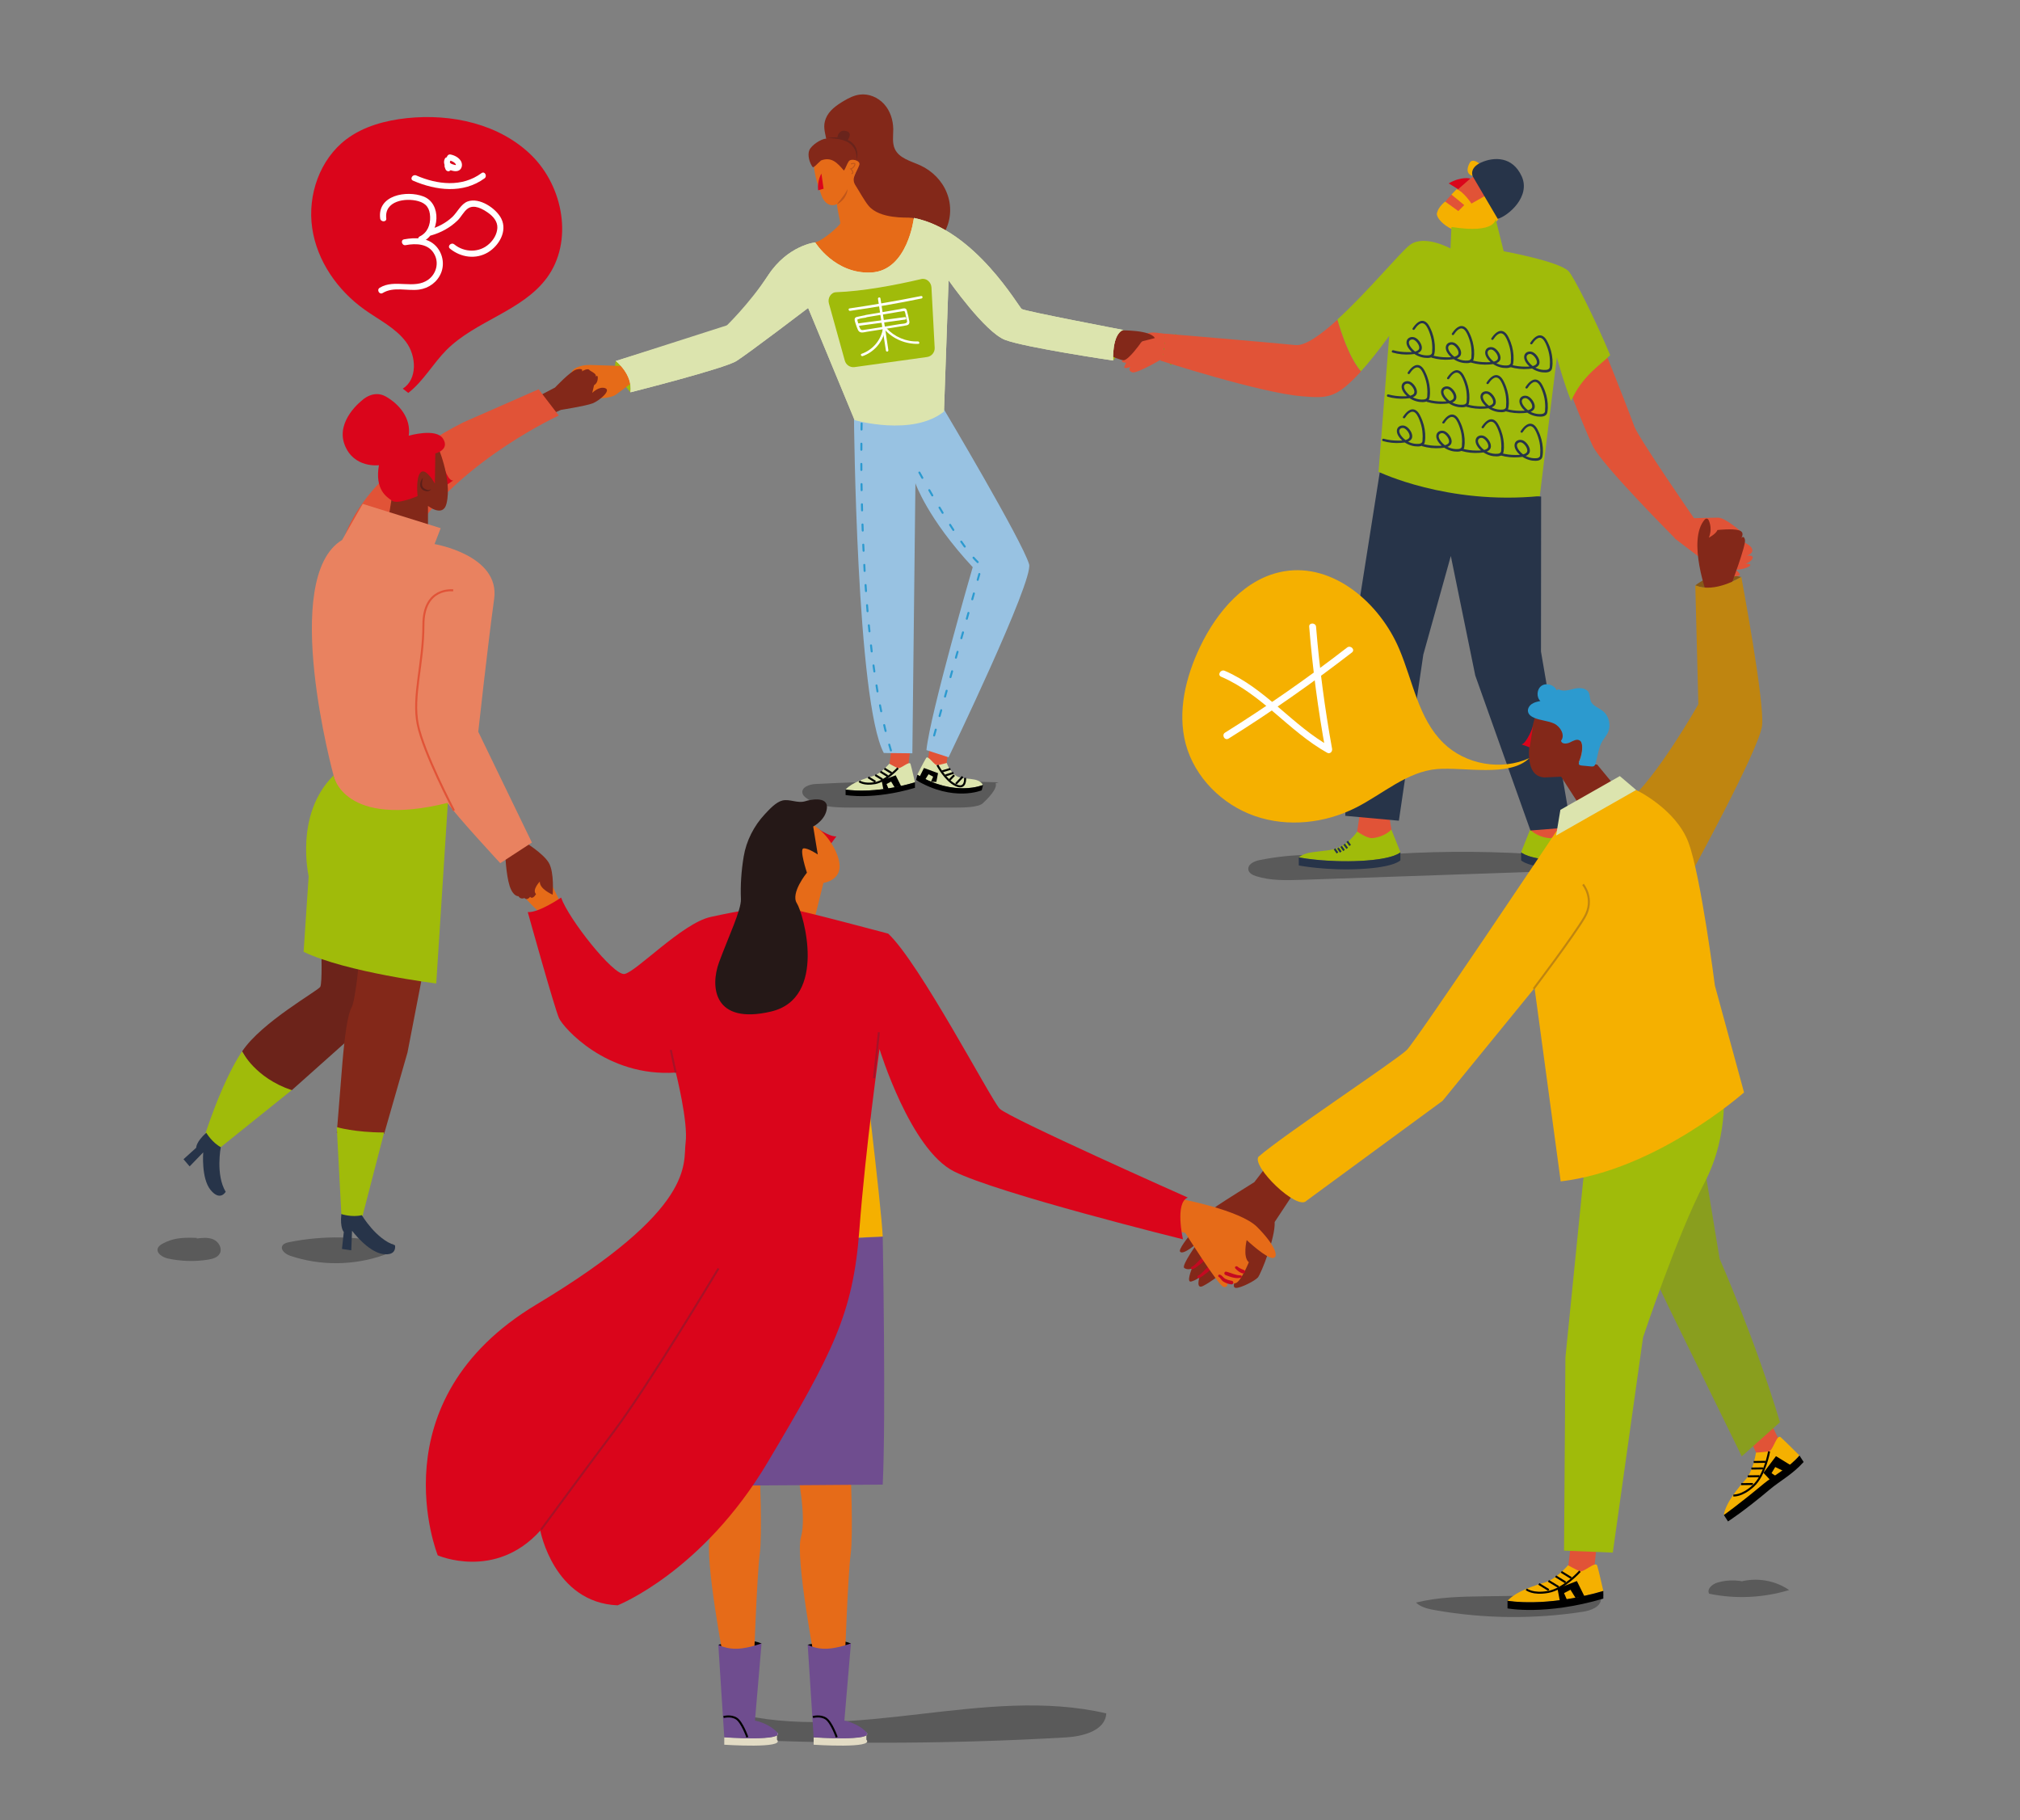 <?xml version="1.0" encoding="UTF-8" standalone="no"?>
<!DOCTYPE svg PUBLIC "-//W3C//DTD SVG 1.1//EN" "http://www.w3.org/Graphics/SVG/1.1/DTD/svg11.dtd">
<svg width="100%" height="100%" viewBox="0 0 1322 1191" version="1.1" xmlns="http://www.w3.org/2000/svg" xmlns:xlink="http://www.w3.org/1999/xlink" xml:space="preserve" xmlns:serif="http://www.serif.com/" style="fill-rule:evenodd;clip-rule:evenodd;stroke-miterlimit:10;">
    <rect x="0" y="0" width="1322" height="1191" fill="#808080" stroke="none"/>
    <g id="a">
        <g>
            <g>
                <path d="M653.6,511.9C613.6,510.6 573.6,510.9 533.6,513C529.6,513.2 524.2,515.2 525.2,519.1C525.5,520.4 526.6,521.3 527.6,522.1C535.6,528.1 546.5,528.4 556.5,528.4L626.4,528.4C630.3,528.4 640.3,528.3 643.2,525.6C646.1,522.9 653,516.1 651.6,512.5" style="fill-opacity:0.3;fill-rule:nonzero;"/>
                <path d="M257.7,814.2C235.3,808.7 211.7,808.2 189.1,812.8C187.5,813.1 185.6,813.7 184.8,815.1C183.3,817.9 187,820.7 190,821.7C209.6,828.3 231.4,828.1 250.9,821.3C252.1,820.9 253.4,820.3 254.1,819.2C254.8,818.1 254.3,816.3 253,816.1" style="fill-opacity:0.3;fill-rule:nonzero;"/>
                <path d="M128.9,810C118.3,809.5 112.6,810.4 106.3,813.8C105.1,814.5 103.8,815.4 103.3,816.7C102.1,820.1 106.5,822.7 110,823.5C118.6,825.3 127.5,825.6 136.2,824.2C139.2,823.7 142.5,822.8 143.9,820.1C145.6,816.8 143.1,812.5 139.7,811C136.3,809.5 132.4,809.9 128.7,810.4" style="fill-opacity:0.3;fill-rule:nonzero;"/>
                <path d="M857.4,559.4C846.2,559.4 835.1,560.6 824.2,562.8C820.7,563.5 816.4,565.6 817,569.1C817.4,571.4 819.9,572.6 822.1,573.3C831.5,576.3 841.7,576 851.6,575.7C915.5,573.5 979.4,571.3 1043.3,569.1C1047.1,569 1052.3,567 1051.3,563.4C984.6,554.8 916.7,555.4 850.2,565.2" style="fill-opacity:0.3;fill-rule:nonzero;"/>
                <path d="M1049.5,1043.3C1023.4,1043.7 997.2,1044.1 971.1,1044.5C956.2,1044.7 941.2,1045 926.7,1048.6C930.1,1051.8 934.9,1052.8 939.5,1053.6C971.3,1059.2 1004,1059.5 1035.9,1054.6C1041.1,1053.8 1047.5,1051.5 1047.8,1046.3" style="fill-opacity:0.3;fill-rule:nonzero;"/>
                <path d="M1146.6,1036.5C1139.5,1033.7 1131.4,1033.3 1124,1035.5C1120.6,1036.5 1116.8,1039.8 1118.6,1042.8C1135.9,1046.4 1154,1045.5 1170.9,1040.4C1160.5,1033.2 1146.5,1031.6 1134.8,1036.3" style="fill-opacity:0.3;fill-rule:nonzero;"/>
                <path d="M484.7,1138.2C555.7,1141.4 626.8,1140.9 697.8,1136.8C709,1136.1 723.4,1132.3 724,1121.1C644.2,1102.6 559,1141.1 479.7,1120.6" style="fill-opacity:0.3;fill-rule:nonzero;"/>
            </g>
            <path d="M728.5,235.9C728.5,235.9 727.6,218.5 735.2,215.9C735.2,215.9 734.6,224.6 733,228.4C731.5,232.1 728.5,235.9 728.5,235.9Z" style="fill:rgb(160,187,10);fill-rule:nonzero;"/>
            <path d="M412.6,256.7C414.3,244.8 403,236.2 403,236.2C403,236.2 402.1,239.3 402.6,242.6C403.1,245.9 412.6,256.7 412.6,256.7Z" style="fill:rgb(160,187,10);fill-rule:nonzero;"/>
            <path d="M763.3,233.2C763.3,233.2 744.1,244.9 740.9,243.6C737.7,242.3 739.8,240.1 739.8,240.1C739.8,240.1 734.8,242 735.9,239.7C737,237.4 737,237.3 737,237.3C737,237.3 732.7,237.3 734.8,235.6C737,233.9 739.8,227.2 742.6,226.1C745.4,225 747.6,223.3 747.6,223.3L750.8,218.3C750.8,218.3 752.3,217.2 756.8,217.7C761.3,218.1 766.9,219.2 766.9,219.2L763.3,233.2Z" style="fill:rgb(225,83,55);fill-rule:nonzero;"/>
            <path d="M734.2,216.2C734.2,216.2 752.8,215.8 755.8,221.2C755.8,221.2 750.6,222.6 748,223.2C747,223.4 745.9,225.3 745.9,225.3C745.9,225.3 738.9,235.1 735.6,235.7C734.1,236 726.2,232.6 726.2,232.6C726.2,232.6 726.6,218.6 734.2,216.2Z" style="fill:rgb(131,40,25);fill-rule:nonzero;"/>
            <path d="M407,239.5C406.4,239.5 391.2,238.9 389.3,238.9C387.4,238.9 380.8,238.1 376,241.3C371.1,244.5 376.2,249.9 376.2,249.9L381.3,260.8L392.2,260.6C392.2,260.6 399.7,260.6 403.1,258.2C406.5,255.8 414.2,249.9 414.2,249.9L407,239.5Z" style="fill:rgb(230,107,24);fill-rule:nonzero;"/>
            <path d="M352.9,259L363.2,253.6C363.2,253.6 373.5,242.7 377.2,241.8C377.2,241.8 382.1,240.5 380.8,243C380.8,243 384.9,240.4 385.9,242.3L388.3,243.8C390.7,245.3 389.8,246.5 389.8,246.5C389.8,246.5 391.5,244.6 391.2,247.9C390.9,251.1 388.8,252 388.8,252L387.6,257.1C387.6,257.1 392,252.5 396.1,254C400.2,255.5 392.2,262.2 387.9,263.9C383.6,265.6 367.1,268.2 367.1,268.2L359.9,271.4L352.9,259Z" style="fill:rgb(131,40,25);fill-rule:nonzero;"/>
            <path d="M1109.5,383C1122.2,388.5 1139.5,377.5 1139.5,377.5C1139.5,377.5 1132.5,375.9 1125.6,375.9C1118.7,376 1109.5,383 1109.5,383Z" style="fill:rgb(134,89,25);fill-rule:nonzero;"/>
            <path d="M535.1,542.1C535.1,542.1 535.3,542.2 535.6,542.4C537.4,543.6 544.2,547.8 547.4,547.2L542.4,554" style="fill:rgb(218,5,27);fill-rule:nonzero;"/>
            <path d="M1107.2,339.1C1107.2,339.1 1119.8,338.7 1124.4,338.7C1129,338.7 1138.9,347.4 1138.9,347.4L1135.5,352.3C1135.5,352.3 1145.3,355.6 1146.6,359C1147.9,362.5 1142.9,363.6 1142.9,363.6C1142.9,363.6 1147.9,362.9 1147,365.3C1146.1,367.7 1142.4,368.8 1142.4,368.8C1142.4,368.8 1147.8,368.8 1144.4,370.8C1140.9,372.8 1135.9,372.8 1135.9,372.8C1135.9,372.8 1138.7,374.8 1138.7,376.1C1138.7,377.4 1129.1,377.4 1129.1,377.4L1095.9,352.2L1107.2,339.1Z" style="fill:rgb(225,83,55);fill-rule:nonzero;"/>
            <path d="M1117.6,390.3C1117.6,390.3 1103.7,353.3 1115.8,339.8C1116.5,339.1 1117.6,339.2 1118.1,340.1C1119.2,342.3 1120.5,346.5 1118.4,351.8C1118.4,351.8 1123,349.4 1124,346.8C1124,346.8 1133.8,345.7 1138.1,347C1142.4,348.3 1139.4,352.4 1139.4,352.4C1139.4,352.4 1141.1,349.6 1142,353.1C1142.9,356.6 1132.4,384.2 1132.4,384.2L1117.6,390.3Z" style="fill:rgb(131,40,25);fill-rule:nonzero;"/>
            <g>
                <path d="M583.2,491.5L581.9,501.7C581.9,501.7 596.3,505.5 594.5,501.7C594.3,501.3 595.8,489.9 595.8,489.9" style="fill:rgb(225,83,55);fill-rule:nonzero;"/>
                <path d="M582,499.7C582,499.7 576.5,506.2 571.3,507.8C566.1,509.4 557.7,511.9 553.4,516.6C553.4,516.6 571.3,520 598.8,511.9C598.8,511.9 596.6,502.2 595.9,499.9C595.2,497.6 589.4,503.3 587.6,502.6C585.9,501.9 582,499.7 582,499.7Z" style="fill:rgb(220,228,174);fill-rule:nonzero;"/>
                <path d="M577,510.7L586.2,507.3L589.8,514.5L585.5,515.2L583.2,511.4L580.2,513L581.6,516.3L578.1,516.4L577,510.7Z" style="fill-rule:nonzero;"/>
                <path d="M598.8,515.5C571.3,523.6 553.4,520.2 553.4,520.2L553.4,516.6C553.4,516.6 571.3,520 598.8,511.9L598.8,515.5Z" style="fill-rule:nonzero;"/>
                <path d="M587.7,502.6C587.7,502.6 580.1,511 572.7,512.4C565.3,513.7 562.3,511.2 562.3,511.2" style="fill:none;fill-rule:nonzero;stroke:black;stroke-width:1.32px;"/>
                <path d="M578.8,502.9L583.5,505.8" style="fill:none;fill-rule:nonzero;stroke:black;stroke-width:1.32px;"/>
                <path d="M576.2,504.9L580.9,507.8" style="fill:none;fill-rule:nonzero;stroke:black;stroke-width:1.32px;"/>
                <path d="M572.8,507.1L577.5,510" style="fill:none;fill-rule:nonzero;stroke:black;stroke-width:1.32px;"/>
                <path d="M568.2,508.6L572.9,511.5" style="fill:none;fill-rule:nonzero;stroke:black;stroke-width:1.32px;"/>
            </g>
            <g>
                <path d="M620.6,490.9L619.3,501.1C619.3,501.1 604.4,501.2 607.1,498C607.4,497.7 608.8,486.2 608.8,486.2" style="fill:rgb(225,83,55);fill-rule:nonzero;"/>
                <path d="M619.6,499.2C619.6,499.2 621.4,504.9 626,507.8C630.6,510.7 640.3,508 643.3,513.6C643.3,513.6 624.9,521.6 600.3,506.9C600.3,506.9 604.8,498 606.1,496C607.4,493.9 611.5,500.9 613.4,500.7C615.4,500.4 619.6,499.2 619.6,499.2Z" style="fill:rgb(220,228,174);fill-rule:nonzero;"/>
                <path d="M599.5,510.4C624.1,525 642.5,517.1 642.5,517.1L643.4,513.6C643.4,513.6 625,521.6 600.4,506.9L599.5,510.4Z" style="fill-rule:nonzero;"/>
                <path d="M613.5,500.6C613.5,500.6 618.8,510.7 625.6,513.8C632.4,516.9 631.6,509 631.6,509" style="fill:none;fill-rule:nonzero;stroke:black;stroke-width:1.32px;"/>
                <path d="M622,503.1L616.7,504.7" style="fill:none;fill-rule:nonzero;stroke:black;stroke-width:1.32px;"/>
                <path d="M624,505.7L618.8,507.4" style="fill:none;fill-rule:nonzero;stroke:black;stroke-width:1.32px;"/>
                <path d="M624.5,507.2L621.5,510.3" style="fill:none;fill-rule:nonzero;stroke:black;stroke-width:1.32px;"/>
                <path d="M630,508.2L625.6,512.9" style="fill:none;fill-rule:nonzero;stroke:black;stroke-width:1.32px;"/>
            </g>
            <path d="M470.1,1076.2C470.1,1076.2 476.7,1074.5 484.9,1073.6C493.1,1072.7 498.4,1075.4 498.4,1075.4L488.3,1082.6L477.7,1083.3L470.1,1076.2Z" style="fill-rule:nonzero;"/>
            <path d="M528.6,1076.2C528.6,1076.2 535.2,1074.5 543.4,1073.6C551.6,1072.7 556.9,1075.4 556.9,1075.4L546.8,1082.6L536.2,1083.3L528.6,1076.2Z" style="fill-rule:nonzero;"/>
            <path d="M356.6,569.7L366.3,589.5L352.5,596.5C352.5,596.5 338.9,583.8 338,579.2C337.1,574.5 356.6,569.7 356.6,569.7Z" style="fill:rgb(230,107,24);fill-rule:nonzero;"/>
            <path d="M342.8,550.6C342.8,550.6 355.5,558.2 359.2,564.6C362.9,571 361.7,585.4 361.7,585.4C361.7,585.4 352.9,581.7 353.3,576.8C353.3,576.8 348,582.3 350.8,585C350.8,585 348.7,588.9 346.9,586.8C346.9,586.8 345.1,589.5 343.2,587.6C343.2,587.6 340.7,588.8 339.3,586.4C339.3,586.4 335.8,586.8 333.5,579.6C331.2,572.4 330.6,558.6 330.6,558.6L342.8,550.6Z" style="fill:rgb(131,40,25);fill-rule:nonzero;"/>
            <path d="M832.2,758.8L820.9,773.5C820.9,773.5 800.7,786.1 796.5,789C792.3,791.9 770.2,816.3 772.3,819C774.4,821.6 783.9,813 783.9,813C783.9,813 773.1,828 775,829.6C776.9,831.2 780,830.1 780,830.1C780,830.1 776.1,839.6 779.7,838.5C783.4,837.4 785,835.6 785,835.6C785,835.6 782.4,844 787.4,841.4C792.4,838.8 797.4,834.8 797.4,834.8L808.7,837.2C808.7,837.2 805.8,842.7 809,842.7C812.2,842.7 821.1,838.2 823.2,835.9C825.3,833.5 834.8,809.6 834.2,799.6L850.2,775.4" style="fill:rgb(131,40,25);fill-rule:nonzero;"/>
            <path d="M780.4,830.5C781.9,830 783.2,829 784.4,828C785.5,827.2 787.3,826.1 788,824.8C788.5,823.8 787.5,822.8 786.5,823.3C785.4,823.8 784.4,825.3 783.5,826.1C782.5,827 781.4,828.3 780.1,828.8C779,829.2 779.4,830.8 780.4,830.5Z" style="fill:rgb(196,9,33);fill-rule:nonzero;"/>
            <path d="M784.5,836.3C786,835.8 787.3,834.8 788.5,833.8C789.6,833 791.4,831.9 792.1,830.6C792.6,829.6 791.6,828.6 790.6,829.1C789.5,829.6 788.5,831.1 787.6,831.9C786.6,832.8 785.5,834.1 784.2,834.6C783.1,835.1 783.4,836.7 784.5,836.3Z" style="fill:rgb(196,9,33);fill-rule:nonzero;"/>
            <path d="M772.3,784.4C772.3,784.4 811.6,791.7 822.7,802.8C833.8,813.9 837.3,822.3 833.3,823.1C829.2,823.9 815.9,811.4 815.9,811.4C815.9,811.4 813.2,822.6 817.3,825.9C817.3,825.9 812.1,838.8 808.6,839.6C805.1,840.4 803.2,839.4 803.2,839.4C803.2,839.4 804,842.8 800.7,842C797.4,841.2 775.7,806.7 775.7,806.7L770.8,805.6C771,805.9 765.8,788 772.3,784.4Z" style="fill:rgb(230,107,24);fill-rule:nonzero;"/>
            <path d="M1027.8,1012.8L1026.1,1026.9C1026.1,1026.9 1046,1032.1 1043.4,1026.9C1043.2,1026.4 1045.1,1010.5 1045.1,1010.5" style="fill:rgb(225,83,55);fill-rule:nonzero;"/>
            <path d="M1026.2,1024.2C1026.2,1024.2 1018.6,1033.1 1011.4,1035.3C1004.2,1037.5 992.6,1041 986.6,1047.4C986.6,1047.4 1011.4,1052.1 1049.3,1041C1049.3,1041 1046.3,1027.6 1045.3,1024.4C1044.3,1021.2 1036.4,1029.1 1033.9,1028.1C1031.5,1027.1 1026.2,1024.2 1026.2,1024.2Z" style="fill:rgb(245,176,0);fill-rule:nonzero;"/>
            <path d="M1019.3,1039.4L1032,1034.5L1037,1044.6L1031.1,1045.5L1027.8,1040.2L1023.6,1042.4L1025.6,1047L1020.8,1047.2L1019.3,1039.4Z" style="fill-rule:nonzero;"/>
            <path d="M1049.3,1046C1011.4,1057.2 986.6,1052.4 986.6,1052.4L986.6,1047.4C986.6,1047.4 1011.4,1052.1 1049.3,1041L1049.3,1046Z" style="fill-rule:nonzero;"/>
            <path d="M1034,1028.1C1034,1028.1 1023.5,1039.8 1013.3,1041.6C1003.1,1043.5 998.9,1039.9 998.9,1039.9" style="fill:none;fill-rule:nonzero;stroke:black;stroke-width:1.32px;"/>
            <path d="M1021.8,1028.5L1028.3,1032.5" style="fill:none;fill-rule:nonzero;stroke:black;stroke-width:1.32px;"/>
            <path d="M1018.1,1031.4L1024.6,1035.4" style="fill:none;fill-rule:nonzero;stroke:black;stroke-width:1.32px;"/>
            <path d="M1013.4,1034.4L1020,1038.4" style="fill:none;fill-rule:nonzero;stroke:black;stroke-width:1.32px;"/>
            <path d="M1007.1,1036.4L1013.6,1040.4" style="fill:none;fill-rule:nonzero;stroke:black;stroke-width:1.32px;"/>
            <g>
                <path d="M1144.4,940.1L1150.5,953C1150.5,953 1170.1,946.7 1165.2,943.7C1164.7,943.4 1157.9,928.9 1157.9,928.9" style="fill:rgb(225,83,55);fill-rule:nonzero;"/>
                <path d="M1149.2,950.5C1149.2,950.5 1147.5,962.1 1142.6,967.8C1137.7,973.5 1129.7,982.7 1128.1,991.3C1128.1,991.3 1151.6,982 1177.6,952.3C1177.6,952.3 1167.9,942.6 1165.4,940.4C1162.8,938.2 1160.4,949.1 1157.8,949.6C1155.2,950.1 1149.2,950.5 1149.2,950.5Z" style="fill:rgb(245,176,0);fill-rule:nonzero;"/>
                <path d="M1154.1,963.7L1162.3,952.8L1171.9,958.7L1167.4,962.6L1161.8,959.9L1159.4,963.9L1163.6,966.8L1159.6,969.5L1154.1,963.7Z" style="fill-rule:nonzero;"/>
                <path d="M1180.4,956.6C1173.2,964.7 1164.7,969.1 1158.1,974.7C1141.4,988.8 1130.9,995.5 1130.9,995.5L1128.2,991.3C1128.2,991.3 1137.8,984.5 1154.3,970.8C1160.8,965.4 1170.4,960.7 1177.7,952.4L1180.4,956.6Z" style="fill-rule:nonzero;"/>
                <path d="M1157.8,949.7C1157.8,949.7 1155.1,965.2 1147.5,972.2C1139.9,979.2 1134.4,978.5 1134.4,978.5" style="fill:none;fill-rule:nonzero;stroke:black;stroke-width:1.32px;"/>
                <path d="M1147.7,956.6L1155.4,956.5" style="fill:none;fill-rule:nonzero;stroke:black;stroke-width:1.32px;"/>
                <path d="M1146.2,960.9L1153.8,960.8" style="fill:none;fill-rule:nonzero;stroke:black;stroke-width:1.32px;"/>
                <path d="M1143.8,966L1151.5,965.9" style="fill:none;fill-rule:nonzero;stroke:black;stroke-width:1.32px;"/>
                <path d="M1139.5,971.1L1147.2,971" style="fill:none;fill-rule:nonzero;stroke:black;stroke-width:1.32px;"/>
            </g>
            <g>
                <path d="M1021.7,530.1L1023.8,544.1C1023.8,544.1 1015.2,551.9 1009.4,549.1C1003.6,546.3 1001.4,542.8 1001.4,542.8L1003.3,531L1021.7,530.1Z" style="fill:rgb(225,83,55);fill-rule:nonzero;"/>
                <path d="M1001.4,542.8C1001.4,542.8 1005.6,547.6 1013.9,548.4C1017.2,548.7 1023.8,544.1 1023.8,544.1C1023.8,544.1 1030.3,554.5 1041.7,556.2C1053.1,557.8 1057.5,557.4 1062,561C1062,561 1043.8,564.5 1021.4,563.3C999,562.1 995.5,557.6 995.5,557.6L1001.4,542.8Z" style="fill:rgb(160,187,10);fill-rule:nonzero;"/>
                <path d="M995.5,562.9C995.5,562.9 999,567.4 1021.4,568.6C1043.8,569.8 1062,566.3 1062,566.3L1062,561C1062,561 1043.8,564.5 1021.4,563.3C999,562.1 995.5,557.6 995.5,557.6L995.5,562.9Z" style="fill:rgb(39,52,73);fill-rule:nonzero;"/>
                <path d="M1030.3,550.5L1028.4,553.2" style="fill:none;fill-rule:nonzero;stroke:rgb(39,52,73);stroke-width:1.32px;"/>
                <path d="M1032.3,552.4L1030.3,555.1" style="fill:none;fill-rule:nonzero;stroke:rgb(39,52,73);stroke-width:1.32px;"/>
                <path d="M1034.3,553.8L1032.4,556.5" style="fill:none;fill-rule:nonzero;stroke:rgb(39,52,73);stroke-width:1.32px;"/>
                <path d="M1036.4,554.9L1034.5,557.5" style="fill:none;fill-rule:nonzero;stroke:rgb(39,52,73);stroke-width:1.32px;"/>
                <path d="M1038.6,555.4L1036.7,558.1" style="fill:none;fill-rule:nonzero;stroke:rgb(39,52,73);stroke-width:1.32px;"/>
            </g>
            <path d="M890.3,530.1L888.2,544.1C888.2,544.1 896.8,551.9 902.6,549.1C908.4,546.3 910.6,542.8 910.6,542.8L908.7,531L890.3,530.1Z" style="fill:rgb(225,83,55);fill-rule:nonzero;"/>
            <path d="M1105.7,703.9L1125.4,823.6C1125.4,823.6 1148.9,877 1164.9,930.6L1139.9,952.9L1092.3,855.7L1065.5,799.4L1105.7,703.9Z" style="fill:rgb(137,158,30);fill-rule:nonzero;"/>
            <path d="M1127.5,707.6C1127.5,707.6 1132.9,741 1115.3,774.3C1097.8,807.6 1075.3,875.1 1075.3,875.1L1055.5,1015.9L1023.6,1014.6L1024.5,888.2L1036.6,767.6L1127.5,707.6Z" style="fill:rgb(160,187,10);fill-rule:nonzero;"/>
            <path d="M462.2,962.8C462.2,962.8 468.6,992.5 464.7,1005.7C460.8,1018.9 474,1088 474,1088L493.3,1089.4C493.3,1089.4 495.4,1030.4 497.2,1017.1C499,1003.9 497.2,962.4 497.2,962.4L462.2,962.8Z" style="fill:rgb(230,107,24);fill-rule:nonzero;"/>
            <path d="M521.7,962.8C521.7,962.8 528.1,992.5 524.2,1005.7C520.3,1018.9 533.5,1088 533.5,1088L552.8,1089.4C552.8,1089.4 554.9,1030.4 556.7,1017.1C558.5,1003.9 556.7,962.4 556.7,962.4L521.7,962.8Z" style="fill:rgb(230,107,24);fill-rule:nonzero;"/>
            <path d="M529.6,812L577.7,809.1C577.7,809.1 579.9,927.6 577.7,971.4L522.8,971.8L472.9,972.1L529.6,812Z" style="fill:rgb(111,77,143);fill-rule:nonzero;"/>
            <path d="M563.3,678.4C563.3,678.4 576.9,789.7 577.7,809.1L544.7,810.5L563.3,678.4Z" style="fill:rgb(245,176,0);fill-rule:nonzero;"/>
            <path d="M210.3,621.1C210.3,621.1 211,643.1 209.6,645.7C208.1,648.3 171.2,668.8 158.5,687.9C158.5,687.9 171.6,713.3 191,713.3L226.1,682L241.4,663L250.7,628.7L210.3,621.1Z" style="fill:rgb(108,35,26);fill-rule:nonzero;"/>
            <path d="M235.3,625.9C235.3,625.9 232.7,654.7 230.1,659.2C227.5,663.7 225.6,677.8 224.1,695.3C222.8,710.9 220.4,741.3 220.4,741.3L251.4,741.9L266.7,688.6L276,640.5L235.3,625.9Z" style="fill:rgb(131,40,25);fill-rule:nonzero;"/>
            <path d="M352.5,254.7L365.7,271.9C365.7,271.9 304.9,299.7 272.5,345.9L224.9,353.2C224.9,353.2 234.2,311.6 302.9,276.5L352.5,254.7Z" style="fill:rgb(225,83,55);fill-rule:nonzero;"/>
            <path d="M290.6,305.9C290.6,305.9 293.5,315.3 296.7,314.3L290,318.9L290.6,305.9Z" style="fill:rgb(218,5,27);fill-rule:nonzero;"/>
            <path d="M903,309L885.7,418.5L880.4,533.8L915.5,537L931.5,428.3L949.5,363.8L965.5,442L1001.6,543.4L1028.2,541.3L1008.5,426.3L1008.6,324.9C1008.5,324.9 987.2,324.3 903,309Z" style="fill:rgb(39,52,73);fill-rule:nonzero;"/>
            <path d="M532,109.5C529.8,106.8 528.3,101.4 529.7,98.2C531.1,95 537.2,90.9 540.7,90.7C539.7,85.7 538.6,82.4 540.4,77.7C542.4,72.4 547.4,68.9 552.3,66C555.5,64.1 558.9,62.4 562.6,61.9C568.5,61.1 574.6,63.7 578.6,68.1C582.6,72.5 584.5,78.5 584.6,84.5C584.6,88.8 583.8,93.4 585.6,97.4C588.4,103.6 596.1,105.4 602.3,108.2C610.1,111.8 616.6,118.3 619.7,126.3C622.9,134.3 622.5,143.6 618.5,151.2C605.9,142.8 586.2,147.8 573.4,139.6C566.5,135.2 561.8,125.1 557.7,118C558.8,115.6 560.9,111.6 561.3,108.9C561.7,106.2 562.1,106.3 559.6,105.7C557.8,105.2 555.6,106 554.8,107.7C554,109.4 553.9,111.3 553.9,113.1C549.6,109.9 544.6,107.6 539.4,106.4C537.7,106 535.2,106.3 535,108" style="fill:rgb(131,40,25);fill-rule:nonzero;"/>
            <path d="M532.8,109.3C532.9,109.2 537.1,105.1 537.3,105C544.2,102.3 548.1,106.7 552.3,111.6C553.7,109.7 554.1,107.5 555.5,105.5C557,103.4 563.4,105 562.4,107.9C560.8,112.7 556.9,116.4 559.7,121C562.1,124.7 565.6,131.2 568.4,134.6C575.8,143.5 593.8,142.2 594.7,142.4C596.1,142.7 598.1,142.1 598.1,143.6C598.2,151.5 595.1,158.4 591.1,165.8C587.7,172.1 582.3,175.8 575.4,178.5C569.1,181 565,181.6 558.3,180.2C551.1,178.7 544.2,174.1 539.7,168.6C539.2,168 535.3,165.4 534.5,164.1C532.5,160.8 531.4,159 534.5,158.2C538.8,157.1 549.6,147.6 549.9,146.2C550.1,145.2 547.8,137 547.8,133.6C544.1,135.1 540.9,134.1 538.4,129.7C538.3,129.8 533,116.2 532.8,109.3Z" style="fill:rgb(230,107,24);fill-rule:nonzero;"/>
            <path d="M533.5,158.6C533.5,158.6 515.7,160.5 502.8,180C489.9,199.5 481.3,211.1 481.3,211.1L403,236.2C403,236.2 414.2,244.8 412.6,256.7C412.6,256.7 474.1,241.2 482,236.2C489.9,231.2 528.9,201.5 528.9,201.5L559.3,274.9C559.3,274.9 597,285.8 617.8,269.3L620.8,183.4C620.8,183.4 644.6,217.4 657.8,222.4C671,227.4 728.5,235.9 728.5,235.9C728.5,235.9 727.6,218.5 735.2,215.9C735.2,215.9 670.7,203.6 668.7,202.2C666.7,200.9 638.1,150.5 598.1,142.6C598.1,142.6 594.1,177 570.3,178.3C546.5,179.6 533.5,158.6 533.5,158.6Z" style="fill:rgb(220,228,174);fill-rule:nonzero;"/>
            <path d="M558.9,273.7C558.9,273.7 560.5,459 578.4,492.7L597.1,492.9L599.1,316.2C599.1,316.2 607,339.3 636.6,371.1C636.6,371.1 608.8,466.7 606.3,490.8L620.8,495.5C620.8,495.5 676.6,379.8 673.5,369.2C669,353.9 617.6,267.6 617.6,267.6C617.6,267.6 602,283.9 558.9,273.7Z" style="fill:rgb(152,194,226);fill-rule:nonzero;"/>
            <path d="M973.8,146.9L975.6,165.8" style="fill:none;fill-rule:nonzero;stroke:rgb(131,154,31);stroke-width:1.32px;stroke-linecap:round;stroke-linejoin:round;"/>
            <path d="M968.2,147.9L967.4,166.9" style="fill:none;fill-rule:nonzero;stroke:rgb(131,154,31);stroke-width:1.32px;stroke-linecap:round;stroke-linejoin:round;"/>
            <path d="M961.7,147.9L960.9,166.9" style="fill:none;fill-rule:nonzero;stroke:rgb(131,154,31);stroke-width:1.32px;stroke-linecap:round;stroke-linejoin:round;"/>
            <path d="M955.2,147.5L953.8,164.5" style="fill:none;fill-rule:nonzero;stroke:rgb(131,154,31);stroke-width:1.32px;stroke-linecap:round;stroke-linejoin:round;"/>
            <path d="M964.8,115.2C964.1,115.2 943,130.6 943.2,138.1C943.4,145.6 956,151.8 961.5,151.5C967,151.3 976.3,148 981.1,142.5L964.8,115.2Z" style="fill:rgb(225,83,55);fill-rule:nonzero;"/>
            <path d="M972.2,128L963,133.2C963,133.2 957.8,125.3 953.3,123.8L949.9,127.3L958.3,134.2L954.4,138.1L945.8,131.9C945.8,131.9 941.4,135.1 940.4,139.5C939.4,143.9 952.8,156 967.9,151.4C978.5,148.2 980.7,143.1 980.7,143.1L972.2,128Z" style="fill:rgb(245,176,0);fill-rule:nonzero;"/>
            <path d="M968.3,107.1C968.3,107.1 963.7,103.2 961.9,106.5C960,109.8 959.2,114.5 964.8,115.3L968.3,107.1Z" style="fill:rgb(245,176,0);fill-rule:nonzero;"/>
            <path d="M963.9,115.5C963.9,115.5 961.1,110 969.4,106.3C977.7,102.6 989.9,102.2 995.9,115.4C1001.9,128.7 987,141.3 980.2,143.2L963.9,115.5Z" style="fill:rgb(39,52,73);fill-rule:nonzero;"/>
            <path d="M285.6,289.9C285.6,289.9 296.3,313.2 292.2,329.6C289.9,338.8 280.1,331 280.1,331L280.1,343.4L254.8,335.6L258.8,311.1L285.6,289.9Z" style="fill:rgb(131,40,25);fill-rule:nonzero;"/>
            <path d="M223.9,353.3L237.4,329.7L288.4,345.6L284.4,356C284.4,356 327.4,363.2 323.4,391.9C319.4,420.6 313,478.8 313,478.8L348.1,551.3L327.4,564.8C327.4,564.8 297.3,532.3 293.4,525.9C293.4,525.9 251.1,537 236.8,531.4C222.5,525.8 218.3,507.4 218.3,507.4C218.3,507.4 182.9,378.1 223.9,353.3Z" style="fill:rgb(233,130,96);fill-rule:nonzero;"/>
            <path d="M236.9,262C236.9,262 244.2,254.7 252.6,259.5C261,264.3 269.2,273.5 267.5,285.1C267.5,285.1 285.5,279.8 290,287.1C294.5,294.4 284.9,296.7 284.9,296.7L284.6,316.4C284.6,316.4 278.7,305.7 275.3,309.1C271.9,312.5 273.3,324.6 273.3,324.6C273.3,324.6 260.4,330.2 256.7,327.7C253,325.2 245.2,320.4 248,304.4C248,304.4 231.4,306.6 225.5,290.9C219.6,275.2 236.9,262 236.9,262Z" style="fill:rgb(218,5,27);fill-rule:nonzero;"/>
            <path d="M218.3,507.4C218.3,507.4 224.5,542.4 293.1,525.3L285.5,643.5C285.5,643.5 226.7,636.2 198.7,622.8L202,573.4C202.1,573.4 192.5,532.9 218.3,507.4Z" style="fill:rgb(160,187,10);fill-rule:nonzero;"/>
            <path d="M220.4,737.5C220.4,737.5 232.2,741 251.4,741L237.1,796.2C237.1,796.2 229,797 223.4,794.4L220.4,737.5Z" style="fill:rgb(160,187,10);fill-rule:nonzero;"/>
            <path d="M158.4,687.9C158.4,687.9 166.9,705.3 190.9,713.3L143.1,751.7C143.1,751.7 139,751.2 133.2,745.6C133.2,745.5 144.3,709.2 158.4,687.9Z" style="fill:rgb(160,187,10);fill-rule:nonzero;"/>
            <path d="M223.4,794.4C223.4,794.4 230.4,796.7 236.8,795.1C236.8,795.1 246.2,811 258.5,814.8C258.5,814.8 260.1,822 250.4,820.5C240.7,819 230.4,805.3 230.4,805.3L229.9,818.1L223.8,817.2L225,806.1C225,806.1 222.4,803.5 223.4,794.4Z" style="fill:rgb(39,52,73);fill-rule:nonzero;"/>
            <path d="M135,741.2C135,741.2 138.8,747.6 144.5,750.6C144.5,750.6 141,768.7 147.7,779.8C147.7,779.8 144.1,786.3 137.8,778.6C131.6,771 133,754 133,754L124.1,763.2L120.1,758.5L128.4,751C128.4,751 128.2,747.2 135,741.2Z" style="fill:rgb(39,52,73);fill-rule:nonzero;"/>
            <path d="M533.3,600.2L538.9,577.7C538.9,577.7 549.5,576.3 549.5,566.9C549.5,557.5 539.8,543 531,539.4C531,539.4 528.9,549 531.5,556C531.5,556 528.1,552.6 524.3,555.4C520.5,558.2 524.7,560.9 525.1,564.1C525.5,567.3 518.5,577.4 517.3,579C516.1,580.6 522.1,599.8 522.1,599.8L533.3,600.2Z" style="fill:rgb(230,107,24);fill-rule:nonzero;"/>
            <path d="M581.3,610.9C581.3,610.9 525.4,595.9 514.5,594.1C503.6,592.3 483.6,595.9 465,600C446.4,604.1 415.9,636.4 408.6,637.3C401.3,638.2 372.2,601.4 367.2,587.3C367.2,587.3 352.7,597.3 345.4,596.8C345.4,596.8 363.1,660.4 365.9,666.3C368.6,672.2 396.8,704.9 442.3,701.8C442.3,701.8 450.5,734.1 448.7,747.7C446.9,761.3 456.4,790.4 351,853.6C245.6,916.8 286.5,1017.7 286.5,1017.7C286.5,1017.7 324.1,1034.2 353.6,1001.5C353.6,1001.5 362.4,1048.6 404.2,1050.4C404.2,1050.4 459.7,1028.6 502.4,956.8C545.1,885 558.3,859.5 562.4,805C566.5,750.5 575.6,686.4 575.6,686.4C575.6,686.4 595.6,751.9 624.2,766.4C652.8,780.9 774.2,810.9 774.2,810.9C774.2,810.9 768.7,786.8 777.4,783.6C777.4,783.6 659.7,731.3 654.2,725.4C648.6,719.6 601.8,630 581.3,610.9Z" style="fill:rgb(218,5,27);fill-rule:nonzero;"/>
            <path d="M1109.5,383L1111.5,460.8C1111.5,460.8 1084.1,509.3 1065,524.8C1045.9,540.3 1105,574.8 1105,574.8C1105,574.8 1151.4,490.3 1153.2,474.8C1155,459.3 1139.6,377.5 1139.6,377.5C1139.6,377.5 1122.3,388.5 1109.5,383Z" style="fill:rgb(191,133,16);fill-rule:nonzero;"/>
            <path d="M1070.8,516.9C1070.8,516.9 1096.8,529.3 1105,551.2C1113.2,573.1 1122.3,644.8 1122.3,644.8L1141.4,714.8C1141.4,714.8 1084.1,765.7 1021.4,773L1004.3,646.5L944.1,720.3L855,785.7C849,792.4 819.1,763.3 823.6,756.9C839.4,743 914.3,693.4 920.7,687C927.1,680.6 1018.6,543.9 1018.6,543.9L1070.8,516.9Z" style="fill:rgb(245,176,0);fill-rule:nonzero;"/>
            <path d="M1005.4,466.6C1005.4,466.6 991.7,507.6 1010.7,508.7L1021.7,508.2L1032.2,524.5L1055.3,512.4L1045.3,500.3L1033.2,498.7C1033.2,498.7 1037.4,489.8 1034.3,484C1031.1,478.2 1024.5,483.4 1024.5,483.4L1021.7,475.1L1005.4,466.6Z" style="fill:rgb(131,40,25);fill-rule:nonzero;"/>
            <path d="M1020.1,451.1C1023.3,452.7 1027,451.4 1030.5,450.6C1034,449.8 1038.4,450.2 1039.9,453.4C1040.6,455 1040.4,456.9 1041,458.6C1042.2,461.8 1046.1,463 1048.8,465.1C1053.2,468.4 1054.6,475.1 1052,479.9C1051.1,481.6 1049.8,483.1 1048.8,484.7C1046.1,489.1 1045.7,494.4 1044.3,499.4C1044.1,500.1 1043.8,500.9 1043.1,501.3C1042.6,501.6 1041.9,501.5 1041.4,501.5C1039.3,501.3 1037.2,501.1 1035.1,500.9C1034.4,500.8 1033.7,500.7 1033.4,500.2C1033,499.6 1033.4,498.8 1033.7,498.1C1035.1,495.1 1035.7,491.8 1035.6,488.6C1035.5,487 1035.2,485.3 1033.8,484.5C1031.9,483.3 1029.5,484.8 1027.4,485.8C1025.3,486.8 1022.1,487 1021.6,484.7C1024.5,481.1 1021.3,475.5 1017.2,473.5C1013,471.5 1008.1,471.5 1003.9,469.6C1002.3,468.9 1000.6,467.8 1000.1,466C999.5,464 1000.7,461.9 1002.4,460.7C1004.1,459.5 1006.1,459.1 1008.1,458.7C1005.3,456 1005.8,450.8 1008.9,448.7C1012,446.6 1017.1,448 1018.6,451.5" style="fill:rgb(44,154,207);fill-rule:nonzero;"/>
            <path d="M1070.8,516.9L1060.1,507.8L1021.2,529.9L1018.4,546.7L1070.8,516.9Z" style="fill:rgb(220,228,174);fill-rule:nonzero;"/>
            <path d="M910.6,542.8C910.6,542.8 906.4,547.6 898.1,548.4C894.8,548.7 888.2,544.1 888.2,544.1C888.2,544.1 881.7,554.5 870.3,556.2C858.9,557.8 854.5,557.4 850,561C850,561 868.2,564.5 890.6,563.3C913,562.1 916.5,557.6 916.5,557.6L910.6,542.8Z" style="fill:rgb(160,187,10);fill-rule:nonzero;"/>
            <path d="M916.5,562.9C916.5,562.9 913,567.4 890.6,568.6C868.2,569.8 850,566.3 850,566.3L850,561C850,561 868.2,564.5 890.6,563.3C913,562.1 916.5,557.6 916.5,557.6L916.5,562.9Z" style="fill:rgb(39,52,73);fill-rule:nonzero;"/>
            <path d="M881.7,550.5L883.6,553.2" style="fill:none;fill-rule:nonzero;stroke:rgb(39,52,73);stroke-width:1.32px;"/>
            <path d="M879.7,552.4L881.7,555.1" style="fill:none;fill-rule:nonzero;stroke:rgb(39,52,73);stroke-width:1.32px;"/>
            <path d="M877.7,553.8L879.6,556.5" style="fill:none;fill-rule:nonzero;stroke:rgb(39,52,73);stroke-width:1.32px;"/>
            <path d="M875.6,554.9L877.5,557.5" style="fill:none;fill-rule:nonzero;stroke:rgb(39,52,73);stroke-width:1.32px;"/>
            <path d="M873.4,555.4L875.3,558.1" style="fill:none;fill-rule:nonzero;stroke:rgb(39,52,73);stroke-width:1.32px;"/>
            <path d="M567,1133.5C572.7,1139.5 532.5,1136.8 532.5,1136.8" style="fill:rgb(111,77,143);fill-rule:nonzero;"/>
            <path d="M532.5,1136.8C532.5,1136.8 572.7,1139.5 567,1133.5L567,1138.3C572.7,1144.3 532.5,1141.6 532.5,1141.6L532.5,1136.8Z" style="fill:rgb(226,219,196);fill-rule:nonzero;"/>
            <path d="M528.6,1076.2C528.6,1076.2 534,1079.2 541.4,1078.8C548.8,1078.4 556.9,1075.3 556.9,1075.3L552.6,1125.8C552.6,1125.8 561.4,1127.4 567,1133.4C572.6,1139.4 532.5,1136.7 532.5,1136.7L528.6,1076.2Z" style="fill:rgb(111,77,143);fill-rule:nonzero;"/>
            <path d="M532,1123.5C532,1123.5 536.8,1122.1 540.5,1124.5C544.2,1126.9 547.6,1136.7 547.6,1136.7" style="fill:none;fill-rule:nonzero;stroke:black;stroke-width:1.32px;"/>
            <path d="M508.5,1133.5C514.2,1139.5 474,1136.8 474,1136.8" style="fill:rgb(111,77,143);fill-rule:nonzero;"/>
            <path d="M474,1136.8C474,1136.8 514.2,1139.5 508.5,1133.5L508.5,1138.3C514.2,1144.3 474,1141.6 474,1141.6L474,1136.8Z" style="fill:rgb(226,219,196);fill-rule:nonzero;"/>
            <path d="M470.1,1076.2C470.1,1076.2 475.5,1079.2 482.9,1078.8C490.3,1078.4 498.4,1075.3 498.4,1075.3L494.1,1125.8C494.1,1125.8 502.9,1127.4 508.5,1133.4C514.1,1139.4 474,1136.7 474,1136.7L470.1,1076.2Z" style="fill:rgb(111,77,143);fill-rule:nonzero;"/>
            <path d="M473.5,1123.5C473.5,1123.5 478.3,1122.1 482,1124.5C485.7,1126.9 489.1,1136.7 489.1,1136.7" style="fill:none;fill-rule:nonzero;stroke:black;stroke-width:1.32px;"/>
            <path d="M613.9,505.9L604.7,502.5L601.1,509.7L605.3,510.4L607.7,506.6L610.7,508.2L609.3,511.5L612.8,511.6L613.9,505.9Z" style="fill-rule:nonzero;"/>
            <path d="M811.9,834.5C808.7,834.5 805.8,832.9 802.7,832.1C801.2,831.7 800.7,833.8 802.1,834.3C805.1,835.5 808.9,836.9 812.1,836C813,835.8 812.8,834.5 811.9,834.5Z" style="fill:rgb(196,9,33);fill-rule:nonzero;"/>
            <path d="M797.6,835.5C798.8,836.2 799.3,837.7 800.5,838.5C802.1,839.5 804.2,840.3 806,840.4C807.3,840.5 807.6,838.4 806.3,838.1C804.6,837.7 802.2,837.3 800.9,836C800,835.2 799.5,834.3 798.2,834C797.4,833.9 796.8,835 797.6,835.5Z" style="fill:rgb(196,9,33);fill-rule:nonzero;"/>
            <path d="M808.5,830C809.7,831.3 811.6,832.9 813.4,833.2C814.6,833.4 815.5,831.8 814.3,831.1C813.6,830.7 812.7,830.5 812,830.1C811.2,829.7 810.5,829.3 809.8,828.7C808.9,828.1 807.7,829.1 808.5,830Z" style="fill:rgb(196,9,33);fill-rule:nonzero;"/>
            <path d="M296.6,386.3C296.6,386.3 277.1,383.7 277.1,409C277.1,434.3 269.7,455.4 273.4,473.9C277.1,492.4 297.1,530.4 297.1,530.4" style="fill:none;fill-rule:nonzero;stroke:rgb(225,83,55);stroke-width:1.32px;"/>
            <path d="M439,687L442.2,701.8" style="fill:none;fill-rule:nonzero;stroke:rgb(167,18,39);stroke-width:1.32px;"/>
            <path d="M575.2,675.4L572,705.5" style="fill:none;fill-rule:nonzero;stroke:rgb(167,18,39);stroke-width:1.32px;"/>
            <path d="M470.2,830C470.2,830 424.9,905.8 401.7,936.7C383.6,960.8 354.1,1000.9 354.1,1000.9" style="fill:none;fill-rule:nonzero;stroke:rgb(167,18,39);stroke-width:1.32px;"/>
            <path d="M1003.3,475.2C1003.3,475.2 999.4,486.1 995.8,487.1L1001.1,489L1003.3,475.2Z" style="fill:rgb(218,5,27);fill-rule:nonzero;"/>
            <path d="M537.6,113.6C537.6,113.6 534.8,117.8 535.4,124.5L539,123.5L537.6,113.6Z" style="fill:rgb(218,5,27);fill-rule:nonzero;"/>
            <path d="M560.6,104.7C560.8,102.3 560.4,100 559.5,97.9C558.5,95.9 556.9,94.2 555,93.1C553,92 550.8,91.3 548.5,91C546.2,90.6 543.9,90.4 541.5,90.3C543.8,89.9 546.3,89.7 548.7,90C551.1,90.2 553.5,90.8 555.7,92C557.9,93.2 559.7,95.2 560.5,97.5C561.3,99.8 561.3,102.4 560.6,104.7Z" style="fill:rgb(105,36,28);fill-rule:nonzero;"/>
            <path d="M548,90C548,90 548.6,84.5 553.6,85.7C558.6,86.8 554.7,91.7 554.7,91.7" style="fill:rgb(105,36,28);fill-rule:nonzero;"/>
            <path d="M962.3,116.8C962.3,116.8 956.3,115.2 948.1,120L954.3,123.8L962.3,116.8Z" style="fill:rgb(218,5,27);fill-rule:nonzero;"/>
            <path d="M563.9,277.1C563.9,277.1 560.3,416.9 583.2,491.5" style="fill:none;fill-rule:nonzero;stroke:rgb(44,154,207);stroke-width:1.32px;stroke-linecap:round;stroke-linejoin:round;stroke-dasharray:3.97,9.25;"/>
            <path d="M601.7,309.2C601.7,309.2 630.1,361.6 642.5,370L609,489.6" style="fill:none;fill-rule:nonzero;stroke:rgb(44,154,207);stroke-width:1.32px;stroke-linecap:round;stroke-linejoin:round;stroke-dasharray:3.97,9.25;"/>
            <path d="M950.2,162.8C950.2,162.8 958.3,170.6 983.5,164.9" style="fill:none;fill-rule:nonzero;stroke:rgb(131,154,31);stroke-width:1.32px;stroke-linecap:round;stroke-linejoin:round;"/>
            <path d="M769.4,219.3C769.4,219.3 770.7,227.9 766.3,238.1" style="fill:none;fill-rule:nonzero;stroke:rgb(131,154,31);stroke-width:1.32px;stroke-linecap:round;stroke-linejoin:round;"/>
            <path d="M762.9,220.6L769.5,221.6" style="fill:none;fill-rule:nonzero;stroke:rgb(131,154,31);stroke-width:1.32px;stroke-linecap:round;stroke-linejoin:round;"/>
            <path d="M762.8,224.6L769.3,225.6" style="fill:none;fill-rule:nonzero;stroke:rgb(131,154,31);stroke-width:1.32px;stroke-linecap:round;stroke-linejoin:round;"/>
            <path d="M762.2,228.4L768.7,229.4" style="fill:none;fill-rule:nonzero;stroke:rgb(131,154,31);stroke-width:1.32px;stroke-linecap:round;stroke-linejoin:round;"/>
            <path d="M761.6,232.2L768.1,233.2" style="fill:none;fill-rule:nonzero;stroke:rgb(131,154,31);stroke-width:1.32px;stroke-linecap:round;stroke-linejoin:round;"/>
            <path d="M554.6,123.8C554.7,124.9 554.4,125.9 554,126.9C553.6,127.9 553.1,128.8 552.5,129.7C551.2,131.4 549.6,132.8 547.7,133.7C548.3,132.8 549,132.1 549.6,131.3C550.2,130.5 550.8,129.7 551.4,128.9C552.7,127.3 553.7,125.7 554.6,123.8Z" style="fill:rgb(193,86,25);fill-rule:nonzero;"/>
            <path d="M533.5,158.6C533.5,158.6 515.7,160.5 502.8,180C489.9,199.5 474.4,214.2 474.4,214.2L403,236.2C403,236.2 414.2,244.8 412.6,256.7C412.6,256.7 474.1,241.2 482,236.2C489.9,231.2 528.9,201.5 528.9,201.5L559.3,274.9C559.3,274.9 597,285.8 617.8,269.3L620.8,183.4C620.8,183.4 644.6,217.4 657.8,222.4C671,227.4 728.5,235.9 728.5,235.9C728.5,235.9 727.6,218.5 735.2,215.9C735.2,215.9 670.7,203.6 668.7,202.2C666.7,200.9 638.1,150.5 598.1,142.6C598.1,142.6 594.1,177 570.3,178.3C546.5,179.6 533.5,158.6 533.5,158.6Z" style="fill:rgb(220,228,174);fill-rule:nonzero;"/>
            <g>
                <path d="M602.9,182.6C585.5,186.7 564.4,190.6 547.2,191.2C543.7,191.3 541.5,195.2 542.5,198.6L552.9,236C553.7,238.8 556.4,240.6 559.3,240.2L606.7,233.6C609.7,233.2 611.9,230.5 611.7,227.5L609.6,188.1C609.4,184.6 606.3,181.8 602.9,182.6Z" style="fill:rgb(160,187,10);fill-rule:nonzero;"/>
                <g>
                    <path d="M574.6,195.5C576.3,206.8 578,218.1 579.8,229.4C580,230.4 581.5,230.2 581.4,229.1C579.7,217.8 578,206.5 576.2,195.2C576.1,194.3 574.5,194.5 574.6,195.5Z" style="fill:white;fill-rule:nonzero;"/>
                    <path d="M556.3,203.4C572,201.2 587.6,198.5 603.1,195.3C604.1,195.1 603.9,193.5 602.8,193.7C587.3,196.8 571.7,199.5 556,201.8C555,201.9 555.3,203.5 556.3,203.4Z" style="fill:white;fill-rule:nonzero;"/>
                    <path d="M566.9,207.6C573.1,206.6 579.3,205.5 585.5,204.5C587.2,204.2 588.8,203.9 590.5,203.7C591.5,203.5 592,203.2 592.3,204.3C592.5,204.9 592.6,205.5 592.7,206.1C592.9,206.9 593.1,207.7 593.2,208.5C593.3,209 593.8,210.2 593.6,210.7C593.2,211.9 589.8,211.9 588.7,212.1C582.4,213.1 576.1,214.2 569.8,215.2C568.2,215.4 566.7,215.7 565.1,215.9C563.9,216.1 563.4,215.9 562.8,214.8C562.5,214.2 562.3,213.5 562.1,212.9C561.8,212.1 561.6,211.4 561.4,210.6C561.3,210.2 561.2,209.9 561.1,209.5C561.1,209 561.4,208.8 561.9,208.8C563.3,208.2 565.2,208.1 566.7,207.8C567.7,207.6 567.4,206 566.4,206.2C564.8,206.5 563.2,206.9 561.6,207.2C560.7,207.4 559.7,207.5 559.4,208.5C559.1,209.5 559.7,210.9 560,211.9C560.4,213.2 560.9,214.6 561.5,215.9C562.7,218.3 565,217.5 567.2,217.1C570.6,216.6 573.9,216 577.3,215.5C580.7,215 584,214.4 587.4,213.9C589,213.6 590.5,213.4 592.1,213.1C593.1,212.9 594.3,212.9 594.9,211.9C595.4,211.1 595.1,210 594.9,209.2C594.6,207.5 594.2,205.7 593.7,204C593.5,203.3 593.4,202.4 592.7,202C591.7,201.4 590,202.1 588.9,202.3C581.5,203.6 574,204.8 566.6,206.1C565.6,206.2 565.9,207.7 566.9,207.6Z" style="fill:white;fill-rule:nonzero;"/>
                    <path d="M562,213.2C572.1,211.8 582.2,210.5 592.4,209.1C593.4,209 593.2,207.4 592.1,207.5C582,208.9 571.9,210.2 561.7,211.6C560.7,211.8 561,213.3 562,213.2Z" style="fill:white;fill-rule:nonzero;"/>
                    <path d="M577.6,216.2C576,223.3 570.7,229.1 563.9,231.5C562.9,231.8 563.6,233.3 564.6,233C572,230.4 577.5,224 579.2,216.4C579.4,215.4 577.8,215.2 577.6,216.2Z" style="fill:white;fill-rule:nonzero;"/>
                    <path d="M579,215.7C584.6,221.9 592.7,225.2 601,225C602,225 601.8,223.4 600.7,223.4C593,223.7 585.4,220.4 580.1,214.7C579.5,213.9 578.3,214.9 579,215.7Z" style="fill:white;fill-rule:nonzero;"/>
                </g>
            </g>
            <path d="M556.9,107.3C556.9,107.3 560.2,106 559.4,108C558.5,110.1 556.8,110.5 556.8,110.5C556.8,110.5 559.5,113.1 557.3,113.7" style="fill:none;fill-rule:nonzero;stroke:rgb(193,86,25);stroke-width:0.66px;"/>
            <path d="M276.8,312.6C276.5,313.7 276.3,314.8 276.2,315.9C276.1,317 276.2,318 276.8,318.8C276.9,319 277.1,319.2 277.2,319.3C277.4,319.4 277.5,319.6 277.8,319.7C278.2,320 278.7,320.2 279.2,320.4C280.1,320.8 281.2,320.8 282.1,319.9C281.9,320.5 281.4,320.9 280.8,321.2C280.2,321.5 279.5,321.5 278.9,321.4C278.3,321.3 277.7,321 277.1,320.8C276.8,320.7 276.6,320.4 276.3,320.2C276.1,320 275.8,319.7 275.6,319.4C275.2,318.8 275,318.2 275,317.5C275,316.9 275,316.2 275.2,315.6C275.5,314.5 276,313.5 276.8,312.6Z" style="fill:rgb(91,31,25);fill-rule:nonzero;"/>
            <path d="M263.6,254.3C273.3,248.2 272.6,232.9 265.7,223.7C258.8,214.5 248,209.3 238.6,202.6C220.9,190 207.4,170.7 204.3,149.1C201.2,127.6 209.3,104.2 226.7,91.1C238,82.6 252.3,78.8 266.3,77.3C295.5,74.2 327,81.1 347.9,101.7C368.8,122.3 375.3,158.2 357.9,181.8C341.7,203.7 311.3,209.8 292.1,229.1C283.3,238 277.1,249.4 267.2,257.1" style="fill:rgb(218,5,27);fill-rule:nonzero;"/>
            <g>
                <path d="M252.8,142.9C251.4,131.4 265.4,129.3 273.7,131.6C279.2,133.1 281.3,136.5 281.5,141.9C281.7,147.2 279.7,152.3 274.7,154.7C272.4,155.8 274.4,159.2 276.7,158.1C287.8,152.8 289.3,133.1 277,128.5C266.2,124.4 246.9,127.6 248.8,142.9C249.1,145.4 253.1,145.5 252.8,142.9Z" style="fill:white;fill-rule:nonzero;"/>
                <path d="M265.5,160.4C272.4,159.1 280.6,159.4 284.3,166.4C287.4,172.1 285.5,179.1 280.4,182.9C271.2,189.7 258.4,182.2 248.5,188.3C246.3,189.6 248.3,193.1 250.5,191.7C257.6,187.4 266.4,190.5 274.2,189.5C280.7,188.6 286.2,184.6 288.7,178.5C291.1,172.5 289.6,165.5 285.2,160.9C279.8,155.3 271.7,155.3 264.5,156.6C261.9,157 263,160.9 265.5,160.4Z" style="fill:white;fill-rule:nonzero;"/>
                <path d="M282.3,154C288.6,152.2 294.5,149 299.3,144.4C301.7,142.2 303.5,138.3 306.1,136.5C310.3,133.5 315.8,136.7 319.4,139.2C322.7,141.5 325.7,144.9 325.5,149.1C325.3,153.1 323.1,156.9 320.1,159.6C313.7,165.5 303.9,165.3 297.3,159.9C295.3,158.3 292.5,161.1 294.5,162.7C301.6,168.5 311.4,169.9 319.4,165.1C326.5,160.8 332.2,151.3 328.1,143.1C324.8,136.4 313.8,129 306.1,131.8C301.7,133.4 299.3,138.9 296,142C291.8,145.9 286.7,148.6 281.2,150.1C278.8,150.8 279.9,154.7 282.3,154Z" style="fill:white;fill-rule:nonzero;"/>
                <path d="M270.3,118.2C285.3,124.7 303.1,126.9 317.1,116.7C319.1,115.2 317.2,111.7 315.1,113.3C302.3,122.7 286.2,120.8 272.4,114.8C270,113.8 268,117.2 270.3,118.2Z" style="fill:white;fill-rule:nonzero;"/>
                <path d="M291,109.2C291.2,109.7 291.3,110.1 291.5,110.6C291.8,111.6 292.9,112.3 293.9,112C294.9,111.7 295.6,110.6 295.3,109.6C295.1,109.1 295,108.7 294.8,108.2C294.5,107.2 293.4,106.5 292.4,106.8C291.4,107 290.7,108.1 291,109.2Z" style="fill:white;fill-rule:nonzero;"/>
                <path d="M291.1,103.9C290,106.2 290.8,108.8 292.9,110.3C294.7,111.6 298.3,112.7 300.4,111.5C302.6,110.2 302.8,107.3 301.6,105.3C300.2,103 297.4,101.6 294.9,101.1C292.4,100.6 291.3,104.5 293.8,104.9C294.9,105.1 296,105.5 296.9,106.1C297.2,106.3 298.7,107.4 298.3,108C298.2,108.1 293.8,107.2 294.5,105.9C295.7,103.7 292.2,101.6 291.1,103.9Z" style="fill:white;fill-rule:nonzero;"/>
            </g>
            <path d="M1036,578.7C1036,578.7 1044,588.2 1037,600.2C1030,612.2 1003.7,647 1003.7,647" style="fill:none;fill-rule:nonzero;stroke:rgb(191,133,16);stroke-width:1.32px;"/>
            <path d="M581.3,610.9C581.3,610.9 525.4,595.9 514.5,594.1C503.6,592.3 483.6,595.9 465,600C446.4,604.1 415.9,636.4 408.6,637.3C401.3,638.2 372.2,601.4 367.2,587.3C367.2,587.3 352.7,597.3 345.4,596.8C345.4,596.8 363.1,660.4 365.9,666.3C368.6,672.2 396.8,704.9 442.3,701.8C442.3,701.8 450.5,734.1 448.7,747.7C446.9,761.3 456.4,790.4 351,853.6C245.6,916.8 286.5,1017.7 286.5,1017.7C286.5,1017.7 324.1,1034.2 353.6,1001.5C353.6,1001.5 362.4,1048.6 404.2,1050.4C404.2,1050.4 459.7,1028.6 502.4,956.8C545.1,885 558.3,859.5 562.4,805C566.5,750.5 575.6,686.4 575.6,686.4C575.6,686.4 595.6,751.9 624.2,766.4C652.8,780.9 774.2,810.9 774.2,810.9C774.2,810.9 768.7,786.8 777.4,783.6C777.4,783.6 659.7,731.3 654.2,725.4C648.6,719.6 601.8,630 581.3,610.9Z" style="fill:none;fill-rule:nonzero;"/>
            <path d="M527.2,524.2C529.2,523.5 541.8,520.5 541.2,528.5C540.6,536.5 532.2,540.8 532.2,540.8L535.2,559.1C535.2,559.1 528.9,554.8 525.9,555.1C522.9,555.4 528.1,571 528.1,571C528.1,571 517.2,584.3 521.5,591C525.8,597.7 541.8,653.2 504.5,661.9C467.2,670.6 464.6,645.9 470.6,629.6C476.6,613.3 485.2,595.3 484.9,588.3C484.5,579.1 485.2,569.6 486.7,560.5C488.4,550.2 493.4,540.4 500.5,532.8C503.4,529.7 507.7,524.9 512,523.8C516.9,522.6 522,525.9 527.2,524.2Z" style="fill:rgb(37,24,23);fill-rule:nonzero;"/>
            <path d="M1001,496C982.6,504.4 959.2,500.4 944.7,486.2C928.3,470.3 924.7,445.8 915.8,424.8C903.1,394.7 872.8,368.4 840.5,373.8C815.2,378 796.5,400 785.4,423.2C776,442.9 770.4,465.6 776,486.8C781.9,508.7 799.9,526.6 821.4,534C842.9,541.4 867.2,538.7 887.5,528.4C905.1,519.5 920.9,504.8 940.6,503.2C958.3,501.8 987.8,508.6 1000.6,496.3" style="fill:rgb(245,176,0);fill-rule:nonzero;"/>
            <g>
                <path d="M861.3,410.1C863.5,436.9 867,463.5 871.8,490C872.1,491.9 870.3,493.6 868.5,492.5C843.5,478.5 825.8,454.2 799.2,442.8C796.5,441.7 798.8,437.8 801.5,438.9C828.1,450.3 845.8,474.7 870.8,488.6C869.7,489.4 868.6,490.3 867.5,491.1C862.6,464.3 859,437.2 856.8,410C856.6,407.3 861.1,407.3 861.3,410.1Z" style="fill:white;fill-rule:nonzero;"/>
                <path d="M884.8,426.9C858.8,447 831.9,465.9 804,483.3C801.5,484.8 799.3,480.9 801.7,479.4C829.2,462.2 855.9,443.6 881.6,423.7C883.9,421.9 887.1,425.1 884.8,426.9Z" style="fill:white;fill-rule:nonzero;"/>
            </g>
            <path d="M847.9,225.8C830.2,224 762.1,218.3 762.1,218.3C762.1,218.3 762.6,223.7 762,228.3C761.4,232.9 759.3,235.9 759.3,235.9C759.3,235.9 824.4,257 852.1,259.3C869.8,260.8 874.6,260.3 890.7,243.1C883.2,234.2 877.8,217.9 875.3,209.2C864.4,219.1 854.2,226.4 847.9,225.8Z" style="fill:rgb(225,83,55);fill-rule:nonzero;"/>
            <g>
                <path d="M1069.5,278.8C1068.3,275.3 1059.4,252.1 1049.9,228.8C1046.1,235 1037.6,247.8 1028,257.4C1033.2,270.5 1039.3,285.5 1042.4,291.8C1048.3,304.2 1096.2,352.2 1096.2,352.2C1096.2,352.2 1099.1,351.2 1101.6,346.6C1104.1,342 1108.8,339.3 1108.8,339.3C1108.8,339.3 1071.9,285.9 1069.5,278.8Z" style="fill:rgb(225,83,55);fill-rule:nonzero;"/>
                <path d="M1026.5,177.4C1020,170.9 984.1,164.4 984.1,164.4L978.8,143.2C978.8,143.2 979.4,153.2 949.9,148.5L949.3,162.6C949.3,162.6 932.2,153.2 922.8,160.2C916.7,164.7 894.9,191.2 875.3,209C877.8,217.7 883.1,234.1 890.7,242.9C895.6,237.6 901.6,230.2 909.2,219.7L902.2,308.7C902.2,308.7 947,330.5 1007.7,324.6L1018.9,233.8C1018.9,233.8 1023.2,249.9 1028.2,262.4C1035.6,245.8 1047.2,239 1053.8,232.4C1043.9,208.7 1029.8,180.7 1026.5,177.4Z" style="fill:rgb(160,187,10);fill-rule:nonzero;"/>
            </g>
            <g>
                <path d="M951.5,218.9C952.8,216.9 955.6,213.3 958.3,215.7C959.9,217.2 960.9,220 961.6,222C962.4,224.4 962.9,226.8 963,229.3C963.1,230.4 963.1,231.5 963,232.6C963,233.2 963,234.2 962.8,234.7C962.3,235.6 961.5,235.8 960.6,235.9C956.4,236.3 952,234.4 949.4,231.1C948.7,230.2 948,229.2 947.8,228C947.5,226.2 949.1,225.2 950.7,225.6C952.6,226.2 955.2,229.7 954.4,231.7C953.5,233.9 948.8,233.8 946.9,233.8C943.7,233.8 940.6,233.4 937.6,232.6C936.6,232.3 936.1,233.8 937.1,234.1C940.9,235.2 944.9,235.6 948.9,235.3C951.3,235.1 955.2,234.8 956.1,232C956.9,229.4 954.4,225.7 952.2,224.5C950.1,223.3 947,223.9 946.3,226.5C945.6,229.3 948,232.2 949.9,233.9C952.1,235.8 954.9,237.1 957.9,237.5C960.6,237.8 964,237.8 964.5,234.6C965.1,231 964.7,227.1 963.8,223.6C963.3,221.7 962.6,219.8 961.7,218C961,216.5 960.1,214.9 958.7,214C955.2,211.8 952,215.5 950.3,218.1C949.6,218.9 951,219.8 951.5,218.9Z" style="fill:rgb(39,52,73);fill-rule:nonzero;"/>
                <path d="M977.3,222.1C978.6,220.1 981.4,216.5 984.1,218.9C985.7,220.4 986.7,223.2 987.4,225.2C988.2,227.6 988.7,230 988.8,232.5C988.9,233.6 988.9,234.7 988.8,235.8C988.8,236.4 988.8,237.4 988.6,237.9C988.1,238.8 987.3,239 986.4,239.1C982.2,239.5 977.8,237.6 975.2,234.3C974.5,233.4 973.8,232.4 973.6,231.2C973.3,229.4 974.9,228.4 976.5,228.8C978.4,229.4 981,232.9 980.2,234.9C979.3,237.1 974.6,237 972.7,237C969.5,237 966.4,236.6 963.4,235.8C962.4,235.5 961.9,237 962.9,237.3C966.7,238.4 970.7,238.8 974.7,238.5C977.1,238.3 981,238 981.9,235.2C982.7,232.6 980.2,228.9 978,227.7C975.9,226.5 972.8,227.1 972.1,229.7C971.4,232.5 973.8,235.4 975.7,237.1C977.9,239 980.7,240.3 983.7,240.7C986.4,241 989.8,241 990.3,237.8C990.9,234.2 990.5,230.3 989.6,226.8C989.1,224.9 988.4,223 987.5,221.2C986.8,219.7 985.9,218.1 984.5,217.2C981,215 977.8,218.7 976.1,221.3C975.4,222 976.8,222.9 977.3,222.1Z" style="fill:rgb(39,52,73);fill-rule:nonzero;"/>
                <path d="M1002.8,225C1004.1,223 1006.9,219.4 1009.6,221.8C1011.2,223.3 1012.2,226.1 1012.9,228.1C1013.7,230.5 1014.2,232.9 1014.3,235.4C1014.4,236.5 1014.4,237.6 1014.3,238.7C1014.3,239.3 1014.3,240.3 1014.1,240.8C1013.6,241.7 1012.8,241.9 1011.9,242C1007.7,242.4 1003.3,240.5 1000.7,237.2C1000,236.3 999.3,235.3 999.1,234.1C998.8,232.3 1000.4,231.3 1002,231.7C1003.9,232.3 1006.5,235.8 1005.7,237.8C1004.8,240 1000.1,239.9 998.2,239.9C995,239.9 991.9,239.5 988.9,238.7C987.9,238.4 987.4,239.9 988.4,240.2C992.2,241.3 996.2,241.7 1000.2,241.4C1002.6,241.2 1006.5,240.9 1007.4,238.1C1008.2,235.5 1005.7,231.8 1003.5,230.6C1001.4,229.4 998.3,230 997.6,232.6C996.9,235.4 999.3,238.3 1001.2,240C1003.4,241.9 1006.2,243.2 1009.2,243.6C1011.9,243.9 1015.3,243.9 1015.8,240.7C1016.4,237.1 1016,233.2 1015.1,229.7C1014.6,227.8 1013.9,225.9 1013,224.1C1012.3,222.6 1011.4,221 1010,220.1C1006.5,217.9 1003.3,221.6 1001.6,224.2C1000.9,224.9 1002.3,225.8 1002.8,225Z" style="fill:rgb(39,52,73);fill-rule:nonzero;"/>
                <path d="M925.8,215.5C927.1,213.5 929.9,209.9 932.6,212.3C934.2,213.8 935.2,216.6 935.9,218.6C936.7,221 937.2,223.4 937.3,225.9C937.4,227 937.4,228.1 937.3,229.2C937.3,229.8 937.3,230.8 937.1,231.3C936.6,232.2 935.8,232.4 934.9,232.5C930.7,232.9 926.3,231 923.7,227.7C923,226.8 922.3,225.8 922.1,224.6C921.8,222.8 923.4,221.8 925,222.2C926.9,222.8 929.5,226.3 928.7,228.3C927.8,230.5 923.1,230.4 921.2,230.4C918,230.4 914.9,230 911.9,229.2C910.9,228.9 910.4,230.4 911.4,230.7C915.2,231.8 919.2,232.2 923.2,231.9C925.6,231.7 929.5,231.4 930.4,228.6C931.2,226 928.7,222.3 926.5,221.1C924.4,219.9 921.3,220.5 920.6,223.1C919.9,225.9 922.3,228.8 924.2,230.5C926.4,232.4 929.2,233.7 932.2,234.1C934.9,234.4 938.3,234.4 938.8,231.2C939.4,227.6 939,223.7 938.1,220.2C937.6,218.3 936.9,216.4 936,214.6C935.3,213.1 934.4,211.5 933,210.6C929.5,208.4 926.3,212.1 924.6,214.7C923.9,215.5 925.2,216.4 925.8,215.5Z" style="fill:rgb(39,52,73);fill-rule:nonzero;"/>
            </g>
            <g>
                <path d="M948.4,247.8C949.7,245.8 952.5,242.2 955.2,244.6C956.8,246.1 957.8,248.9 958.5,250.9C959.3,253.3 959.8,255.7 959.9,258.2C960,259.3 960,260.4 959.9,261.5C959.9,262.1 959.9,263.1 959.7,263.6C959.2,264.5 958.4,264.7 957.5,264.8C953.3,265.2 948.9,263.3 946.3,260C945.6,259.1 944.9,258.1 944.7,256.9C944.4,255.1 946,254.1 947.6,254.5C949.5,255.1 952.1,258.6 951.3,260.6C950.4,262.8 945.7,262.7 943.8,262.7C940.6,262.7 937.5,262.3 934.5,261.5C933.5,261.2 933,262.7 934,263C937.8,264.1 941.8,264.5 945.8,264.2C948.2,264 952.1,263.7 953,260.9C953.8,258.3 951.3,254.6 949.1,253.4C947,252.2 943.9,252.8 943.2,255.4C942.5,258.2 944.9,261.1 946.8,262.8C949,264.7 951.8,266 954.8,266.4C957.5,266.7 960.9,266.7 961.4,263.5C962,259.9 961.6,256 960.7,252.5C960.2,250.6 959.5,248.7 958.6,246.9C957.9,245.4 957,243.8 955.6,242.9C952.1,240.7 948.9,244.4 947.2,247C946.5,247.8 947.8,248.7 948.4,247.8Z" style="fill:rgb(39,52,73);fill-rule:nonzero;"/>
                <path d="M974.2,251C975.5,249 978.3,245.4 981,247.8C982.6,249.3 983.6,252.1 984.3,254.1C985.1,256.5 985.6,258.9 985.7,261.4C985.8,262.5 985.8,263.6 985.7,264.7C985.7,265.3 985.7,266.3 985.5,266.8C985,267.7 984.2,267.9 983.3,268C979.1,268.4 974.7,266.5 972.1,263.2C971.4,262.3 970.7,261.3 970.5,260.1C970.2,258.3 971.8,257.3 973.4,257.7C975.3,258.3 977.9,261.8 977.1,263.8C976.2,266 971.5,265.9 969.6,265.9C966.4,265.9 963.3,265.5 960.3,264.7C959.3,264.4 958.8,265.9 959.8,266.2C963.6,267.3 967.6,267.7 971.6,267.4C974,267.2 977.9,266.9 978.8,264.1C979.6,261.5 977.1,257.8 974.9,256.6C972.8,255.4 969.7,256 969,258.6C968.3,261.4 970.7,264.3 972.6,266C974.8,267.9 977.6,269.2 980.6,269.6C983.3,269.9 986.7,269.9 987.2,266.7C987.8,263.1 987.4,259.2 986.5,255.7C986,253.8 985.3,251.9 984.4,250.1C983.7,248.6 982.8,247 981.4,246.1C977.9,243.9 974.7,247.6 973,250.2C972.3,251 973.6,251.8 974.2,251Z" style="fill:rgb(39,52,73);fill-rule:nonzero;"/>
                <path d="M999.7,253.9C1001,251.9 1003.8,248.3 1006.5,250.7C1008.1,252.2 1009.1,255 1009.8,257C1010.6,259.4 1011.1,261.8 1011.2,264.3C1011.3,265.4 1011.3,266.5 1011.2,267.6C1011.2,268.2 1011.2,269.2 1011,269.7C1010.5,270.6 1009.7,270.8 1008.8,270.9C1004.6,271.3 1000.2,269.4 997.6,266.1C996.9,265.2 996.2,264.2 996,263C995.7,261.2 997.3,260.2 998.9,260.6C1000.8,261.2 1003.4,264.7 1002.6,266.7C1001.7,268.9 997,268.8 995.1,268.8C991.9,268.8 988.8,268.4 985.8,267.6C984.8,267.3 984.3,268.8 985.3,269.1C989.1,270.2 993.1,270.6 997.1,270.3C999.5,270.1 1003.4,269.8 1004.3,267C1005.1,264.4 1002.6,260.7 1000.4,259.5C998.3,258.3 995.2,258.9 994.5,261.5C993.8,264.3 996.2,267.2 998.1,268.9C1000.3,270.8 1003.1,272.1 1006.1,272.5C1008.8,272.8 1012.2,272.8 1012.7,269.6C1013.3,266 1012.9,262.1 1012,258.6C1011.5,256.7 1010.8,254.8 1009.9,253C1009.2,251.5 1008.3,249.9 1006.9,249C1003.4,246.8 1000.2,250.5 998.5,253.1C997.8,253.9 999.1,254.7 999.7,253.9Z" style="fill:rgb(39,52,73);fill-rule:nonzero;"/>
                <path d="M922.6,244.4C923.9,242.4 926.7,238.8 929.4,241.2C931,242.7 932,245.5 932.7,247.5C933.5,249.9 934,252.3 934.1,254.8C934.2,255.9 934.2,257 934.1,258.1C934.1,258.7 934.1,259.7 933.9,260.2C933.4,261.1 932.6,261.3 931.7,261.4C927.5,261.8 923.1,259.9 920.5,256.6C919.8,255.7 919.1,254.7 918.9,253.5C918.6,251.7 920.2,250.7 921.8,251.1C923.7,251.7 926.3,255.2 925.5,257.2C924.6,259.4 919.9,259.3 918,259.3C914.8,259.3 911.7,258.9 908.7,258.1C907.7,257.8 907.2,259.3 908.2,259.6C912,260.7 916,261.1 920,260.8C922.4,260.6 926.3,260.3 927.2,257.5C928,254.9 925.5,251.2 923.3,250C921.2,248.8 918.1,249.4 917.4,252C916.7,254.8 919.1,257.7 921,259.4C923.2,261.3 926,262.6 929,263C931.7,263.3 935.1,263.3 935.6,260.1C936.2,256.5 935.8,252.6 934.9,249.1C934.4,247.2 933.7,245.3 932.8,243.5C932.1,242 931.2,240.4 929.8,239.5C926.3,237.3 923.1,241 921.4,243.6C920.7,244.4 922.1,245.3 922.6,244.4Z" style="fill:rgb(39,52,73);fill-rule:nonzero;"/>
            </g>
            <g>
                <path d="M945.3,276.8C946.6,274.8 949.4,271.2 952.1,273.6C953.7,275.1 954.7,277.9 955.4,279.9C956.2,282.3 956.7,284.7 956.8,287.2C956.9,288.3 956.9,289.4 956.8,290.5C956.8,291.1 956.8,292.1 956.6,292.6C956.1,293.5 955.3,293.7 954.4,293.8C950.2,294.2 945.8,292.3 943.2,289C942.5,288.1 941.8,287.1 941.6,285.9C941.3,284.1 942.9,283.1 944.5,283.5C946.4,284.1 949,287.6 948.2,289.6C947.3,291.8 942.6,291.7 940.7,291.7C937.5,291.7 934.4,291.3 931.4,290.5C930.4,290.2 929.9,291.7 930.9,292C934.7,293.1 938.7,293.5 942.7,293.2C945.1,293 949,292.7 949.9,289.9C950.7,287.3 948.2,283.6 946,282.4C943.9,281.2 940.8,281.8 940.1,284.4C939.4,287.2 941.8,290.1 943.7,291.8C945.9,293.7 948.7,295 951.7,295.4C954.4,295.7 957.8,295.7 958.3,292.5C958.9,288.9 958.5,285 957.6,281.5C957.1,279.6 956.4,277.7 955.5,275.9C954.8,274.4 953.9,272.8 952.5,271.9C949,269.7 945.8,273.4 944.1,276C943.3,276.7 944.7,277.6 945.3,276.8Z" style="fill:rgb(39,52,73);fill-rule:nonzero;"/>
                <path d="M971,279.9C972.3,277.9 975.1,274.3 977.8,276.7C979.4,278.2 980.4,281 981.1,283C981.9,285.4 982.4,287.8 982.5,290.3C982.6,291.4 982.6,292.5 982.5,293.6C982.5,294.2 982.5,295.2 982.3,295.7C981.8,296.6 981,296.8 980.1,296.9C975.9,297.3 971.5,295.4 968.9,292.1C968.2,291.2 967.5,290.2 967.3,289C967,287.2 968.6,286.2 970.2,286.6C972.1,287.2 974.7,290.7 973.9,292.7C973,294.9 968.3,294.8 966.4,294.8C963.2,294.8 960.1,294.4 957.1,293.6C956.1,293.3 955.6,294.8 956.6,295.1C960.4,296.2 964.4,296.6 968.4,296.3C970.8,296.1 974.7,295.8 975.6,293C976.4,290.4 973.9,286.7 971.7,285.5C969.6,284.3 966.5,284.9 965.8,287.5C965.1,290.3 967.5,293.2 969.4,294.9C971.6,296.8 974.4,298.1 977.4,298.5C980.1,298.8 983.5,298.8 984,295.6C984.6,292 984.2,288.1 983.3,284.6C982.8,282.7 982.1,280.8 981.2,279C980.5,277.5 979.6,275.9 978.2,275C974.7,272.8 971.5,276.5 969.8,279.1C969.1,279.9 970.5,280.7 971,279.9Z" style="fill:rgb(39,52,73);fill-rule:nonzero;"/>
                <path d="M996.5,282.8C997.8,280.8 1000.6,277.2 1003.3,279.6C1004.9,281.1 1005.9,283.9 1006.6,285.9C1007.4,288.3 1007.9,290.7 1008,293.2C1008.1,294.3 1008.1,295.4 1008,296.5C1008,297.1 1008,298.1 1007.8,298.6C1007.3,299.5 1006.5,299.7 1005.6,299.8C1001.4,300.2 997,298.3 994.4,295C993.7,294.1 993,293.1 992.8,291.9C992.5,290.1 994.1,289.1 995.7,289.5C997.6,290.1 1000.2,293.6 999.4,295.6C998.5,297.8 993.8,297.7 991.9,297.7C988.7,297.7 985.6,297.3 982.6,296.5C981.6,296.2 981.1,297.7 982.1,298C985.9,299.1 989.9,299.5 993.9,299.2C996.3,299 1000.2,298.7 1001.1,295.9C1001.9,293.3 999.4,289.6 997.2,288.4C995.1,287.2 992,287.8 991.3,290.4C990.6,293.2 993,296.1 994.9,297.8C997.1,299.7 999.9,301 1002.9,301.4C1005.6,301.7 1009,301.7 1009.5,298.5C1010.1,294.9 1009.7,291 1008.8,287.5C1008.3,285.6 1007.6,283.7 1006.7,281.9C1006,280.4 1005.1,278.8 1003.7,277.9C1000.2,275.7 997,279.4 995.3,282C994.6,282.8 996,283.6 996.5,282.8Z" style="fill:rgb(39,52,73);fill-rule:nonzero;"/>
                <path d="M919.5,273.4C920.8,271.4 923.6,267.8 926.3,270.2C927.9,271.7 928.9,274.5 929.6,276.5C930.4,278.9 930.9,281.3 931,283.8C931.1,284.9 931.1,286 931,287.1C931,287.7 931,288.7 930.8,289.2C930.3,290.1 929.5,290.3 928.6,290.4C924.4,290.8 920,288.9 917.4,285.6C916.7,284.7 916,283.7 915.8,282.5C915.5,280.7 917.1,279.7 918.7,280.1C920.6,280.7 923.2,284.2 922.4,286.2C921.5,288.4 916.8,288.3 914.9,288.3C911.7,288.3 908.6,287.9 905.6,287.1C904.6,286.8 904.1,288.3 905.1,288.6C908.9,289.7 912.9,290.1 916.9,289.8C919.3,289.6 923.2,289.3 924.1,286.5C924.9,283.9 922.4,280.2 920.2,279C918.1,277.8 915,278.4 914.3,281C913.6,283.8 916,286.7 917.9,288.4C920.1,290.3 922.9,291.6 925.9,292C928.6,292.3 932,292.3 932.5,289.1C933.1,285.5 932.7,281.6 931.8,278.1C931.3,276.2 930.6,274.3 929.7,272.5C929,271 928.1,269.4 926.7,268.5C923.2,266.3 920,270 918.3,272.6C917.6,273.3 918.9,274.2 919.5,273.4Z" style="fill:rgb(39,52,73);fill-rule:nonzero;"/>
            </g>
        </g>
    </g>
</svg>

